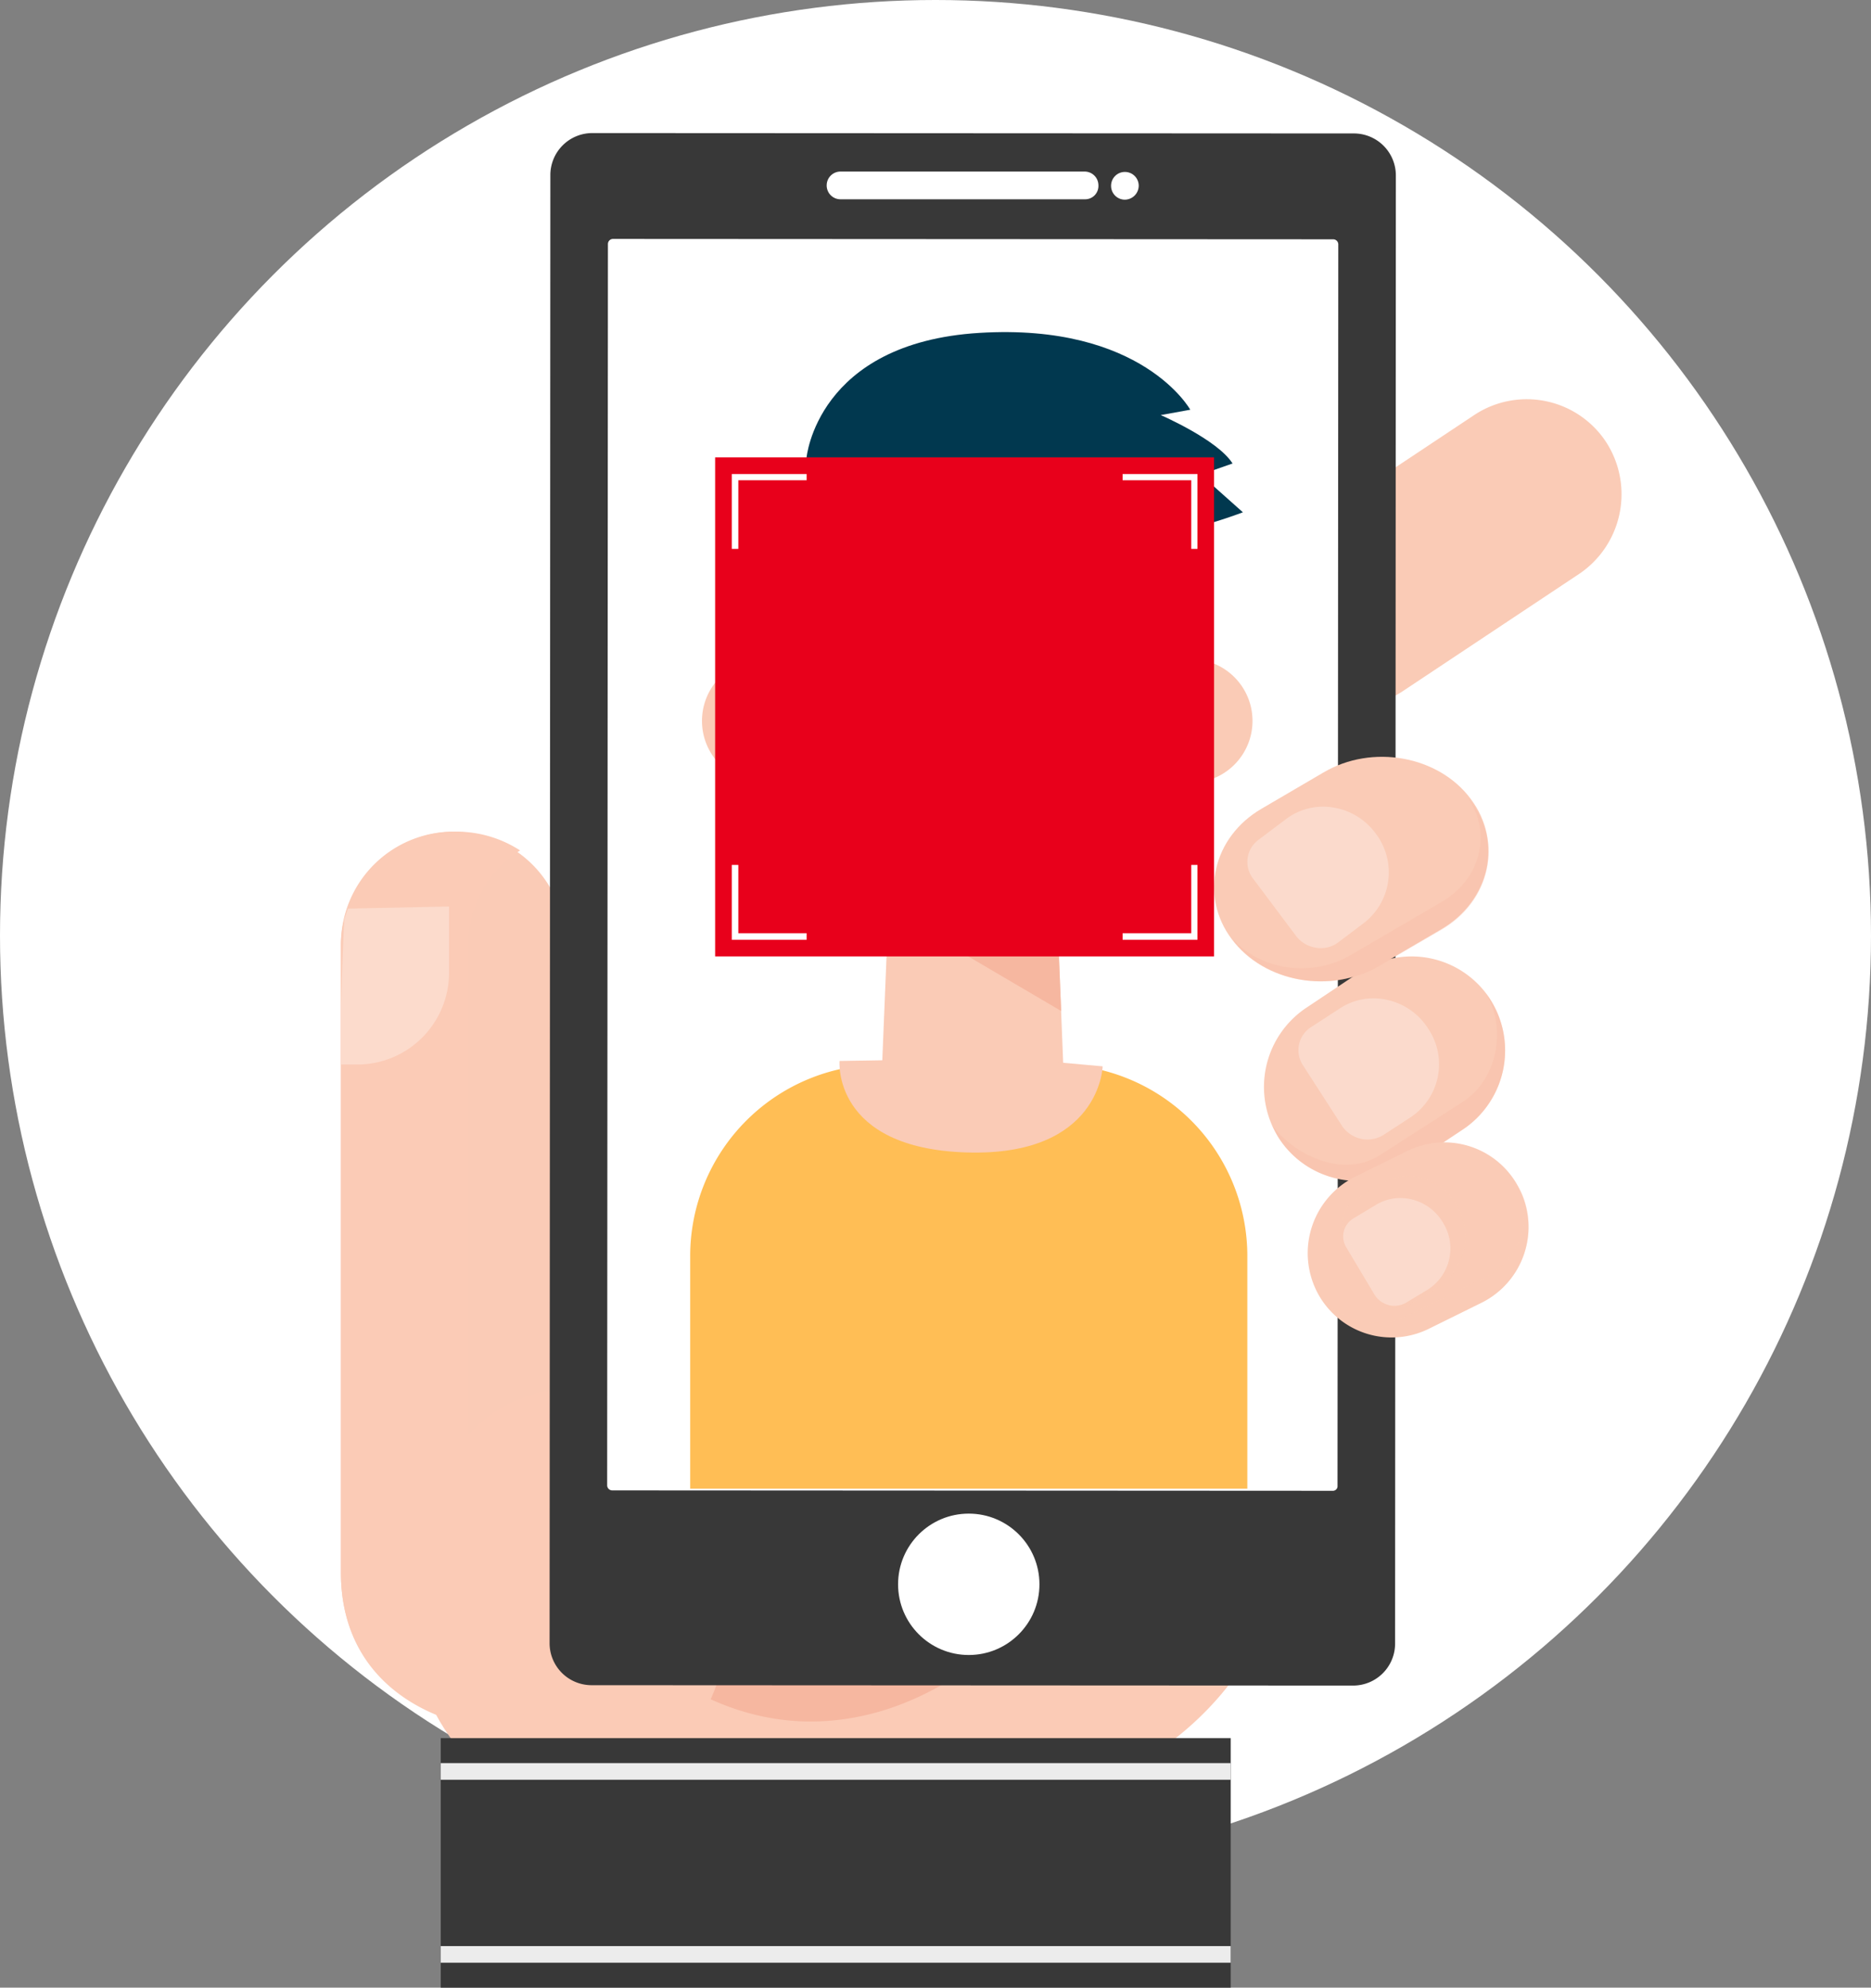 <svg id="illustration_scan" data-name="illustration/scan" xmlns="http://www.w3.org/2000/svg" width="225" height="239" viewBox="0 0 225 239">
  <rect x="0" y="0" width="225" height="239" fill="#808080" stroke="none"/>
  <circle id="Oval" cx="112.5" cy="112.5" r="112.5" fill="#fff"/>
  <path id="Path" d="M38.906,21.007,17.686,35.114a11.426,11.426,0,0,1-15.81-3.234h0A11.552,11.552,0,0,1,5.094,15.993L26.314,1.886a11.426,11.426,0,0,1,15.81,3.234h0A11.552,11.552,0,0,1,38.906,21.007Z" transform="translate(151 48)" fill="#facbb6"/>
  <path id="Path-2" data-name="Path" d="M108.5,58.955c4.7,46.313-24.734,57.243-51.514,58.03-40.356,1.2-65.136-71.739-54.536-82.252,2.371-2.362,6.23-1.343,16.133-5.974a73.419,73.419,0,0,0,14.6-9.17c8.043-6.113,40.03-26.306,58.86-17.321C108.968,10.327,106.55,39.874,108.5,58.955Z" transform="translate(48 103)" fill="#fbcbb6"/>
  <path id="Path-3" data-name="Path" d="M91.986,50.385c-3.739,22.025-20.956,48.908-43.667,49.6C14.115,101.006-6.888,38.632,2.067,29.7c1.985-1.99,5.262-1.111,13.663-5.136a66.057,66.057,0,0,0,12.417-7.82c6.832-5.229,33.927-22.488,49.9-14.807C92.4,8.788,94.755,34.237,91.986,50.385Z" transform="translate(50 107)" fill="#f6b7a0"/>
  <path id="Path-4" data-name="Path" d="M20.25,108C12.816,108,0,103.483,0,89.1v-75.6A13.541,13.541,0,0,1,13.5,0h0A13.541,13.541,0,0,1,27,13.506V89.1C27,96.522,20.25,108,20.25,108Z" transform="translate(41 100)" fill="#facbb6"/>
  <ellipse id="Oval-2" data-name="Oval" cx="19.5" cy="25" rx="19.5" ry="25" transform="translate(49 167)" fill="#fbcbb6"/>
  <rect id="Rectangle" width="95" height="30" transform="translate(53 209)" fill="#383838"/>
  <rect id="Rectangle-2" data-name="Rectangle" width="95" height="2" transform="translate(53 234)" fill="#ececec"/>
  <path id="Path-5" data-name="Path" d="M15.3,89.1v-75.6A13.415,13.415,0,0,1,21.545,2.259,14.031,14.031,0,0,0,13.894,0h0A13.743,13.743,0,0,0,0,13.506V89.1C0,103.483,13.19,108,20.841,108c0,0,.939-1.567,2.159-3.964C18.682,101.132,15.3,96.384,15.3,89.1Z" transform="translate(41 100)" fill="#fbcbb6"/>
  <rect id="Rectangle-3" data-name="Rectangle" width="95" height="2" transform="translate(53 212)" fill="#ececec"/>
  <path id="Path-6" data-name="Path" d="M2.045,19H0v-.883C-.069,10.172.4,1.546.4,1.546L.835.25,13,0V7.851A11.043,11.043,0,0,1,2.045,19Z" transform="translate(41 109)" fill="#fcdbcc"/>
  <g id="Group" transform="translate(66 16)">
    <path id="Path-7" data-name="Path" d="M96.646,186.676,5.031,186.63A5.05,5.05,0,0,1,0,181.584L.092,5.045A5.05,5.05,0,0,1,5.123,0L96.738.046a5.05,5.05,0,0,1,5.031,5.045l-.092,176.539A5.05,5.05,0,0,1,96.646,186.676Z" transform="translate(0.092 0)" fill="#383838"/>
    <path id="Path-8" data-name="Path" d="M87.231,150.526.6,150.479a.612.612,0,0,1-.6-.6L.092.6a.612.612,0,0,1,.6-.6L87.323.046a.612.612,0,0,1,.6.6l-.092,149.276A.557.557,0,0,1,87.231,150.526Z" transform="translate(7.015 12.729)" fill="#fff"/>
    <path id="Path-9" data-name="Path" d="M31.015,3.333H1.662A1.657,1.657,0,0,1,0,1.666H0A1.657,1.657,0,0,1,1.662,0H31.015a1.657,1.657,0,0,1,1.662,1.666h0A1.6,1.6,0,0,1,31.015,3.333Z" transform="translate(33.415 4.629)" fill="#fff"/>
    <path id="Path-10" data-name="Path" d="M1.662,3.333h0A1.657,1.657,0,0,1,0,1.666H0A1.657,1.657,0,0,1,1.662,0h0A1.657,1.657,0,0,1,3.323,1.666h0A1.687,1.687,0,0,1,1.662,3.333Z" transform="translate(67.615 4.675)" fill="#fff"/>
  </g>
  <path id="Path-11" data-name="Path" d="M23.976,20.778l-6.532,4.357a11.25,11.25,0,0,1-15.593-3.2h0A11.445,11.445,0,0,1,5.024,6.222l6.532-4.357a11.25,11.25,0,0,1,15.593,3.2h0A11.437,11.437,0,0,1,23.976,20.778Z" transform="translate(152 115)" fill="#facbb6"/>
  <path id="Path-12" data-name="Path" d="M26.191.685C26.1.548,25.8.137,25.708,0,28.291,4.206,27.228,10.4,23,13.142l-9.957,6.4C8.818,22.285,3.006,19.847,0,15.915c.094.137.749,1.478.843,1.569a11.15,11.15,0,0,0,15.4,3.338l6.669-4.3A11.414,11.414,0,0,0,26.191.685Z" transform="translate(152.918 119.338)" fill="#f6b7a0" opacity="0.3"/>
  <path id="Shape" d="M8.259,16.955A3.675,3.675,0,0,1,5.9,15.6L.658,8.6A3.29,3.29,0,0,1,1.319,4L4.671,1.472a7.361,7.361,0,0,1,5.477-1.4,7.808,7.808,0,0,1,5.24,3.115A7.657,7.657,0,0,1,14.067,13.93L10.9,16.323A3.7,3.7,0,0,1,8.779,17,2.028,2.028,0,0,1,8.259,16.955Z" transform="matrix(0.998, 0.07, -0.07, 0.998, 156.614, 119.428)" fill="#fff" opacity="0.3"/>
  <g id="Group-2" data-name="Group" transform="translate(157 137)">
    <path id="Path-13" data-name="Path" d="M20.878,19.3l-6.361,3.138a10.084,10.084,0,0,1-13.5-4.662h0A10.25,10.25,0,0,1,5.639,4.164L12,1.026A10.084,10.084,0,0,1,25.5,5.687h0A10.17,10.17,0,0,1,20.878,19.3Z" transform="translate(0.264 0.359)" fill="#facbb6"/>
    <path id="Path-14" data-name="Path" d="M24.666.369C24.62.231,24.529.138,24.483,0a8.523,8.523,0,0,1-4.027,10.938l-9.427,4.615A8.383,8.383,0,0,1,0,12c.046.138.092.231.137.369a10.045,10.045,0,0,0,13.5,4.662L20,13.892A10.094,10.094,0,0,0,24.666.369Z" transform="translate(1.144 5.677)" fill="#facbb6" opacity="0.3"/>
    <path id="Shape-2" data-name="Shape" d="M5.994,15.633a3.109,3.109,0,0,1-1.922-1.57L.365,7.048a3.2,3.2,0,0,1,1.144-4.2L4.712.91A6.012,6.012,0,0,1,9.655.264a6.972,6.972,0,0,1,4.21,3.461,7.377,7.377,0,0,1-2.471,9.739l-3.02,1.8a2.425,2.425,0,0,1-1.556.508A2.584,2.584,0,0,1,5.994,15.633Z" transform="translate(4.44 4.398)" fill="#facbb6" opacity="0.3"/>
  </g>
  <path id="Path-15" data-name="Path" d="M67,51H0V23.073A23.031,23.031,0,0,1,22.978,0H44.022A23.031,23.031,0,0,1,67,23.073V51Z" transform="translate(83 128)" fill="#ffbe55"/>
  <path id="Path-16" data-name="Path" d="M27.29,20.758l-7.441,4.355c-5.86,3.465-13.859,2.014-17.719-3.184h0C-1.777,16.731-.15,9.66,5.71,6.242l7.441-4.355c5.86-3.465,13.859-2.014,17.719,3.184h0C34.777,10.269,33.15,17.34,27.29,20.758Z" transform="translate(146 91)" fill="#facbb6"/>
  <path id="Path-17" data-name="Path" d="M28.886.37A2.314,2.314,0,0,0,28.563,0c2.866,4.2,1.479,9.746-3.235,12.472l-11,6.421C9.613,21.617,3.281,20.6,0,16.629A2.562,2.562,0,0,0,.277,17c3.882,5.127,11.786,6.559,17.609,3.141l7.395-4.3C31.151,12.472,32.769,5.5,28.886.37Z" transform="translate(148 96)" fill="#f6b7a0" opacity="0.3"/>
  <path id="Shape-3" data-name="Shape" d="M8.269,16.955A3.679,3.679,0,0,1,5.906,15.6L.659,8.6A3.287,3.287,0,0,1,1.32,4L4.676,1.472A7.377,7.377,0,0,1,10.16.072a7.821,7.821,0,0,1,5.247,3.115A7.694,7.694,0,0,1,14.083,13.93l-3.167,2.393A3.4,3.4,0,0,1,8.789,17,2.035,2.035,0,0,1,8.269,16.955Z" transform="translate(150 97)" fill="#fff" opacity="0.3"/>
  <circle id="Oval-3" data-name="Oval" cx="8.5" cy="8.5" r="8.5" transform="translate(108 182)" fill="#fff"/>
  <g id="Group-3" data-name="Group" transform="translate(84 39)">
    <path id="Path-18" data-name="Path" d="M22.089,25.78,21.072.554,1.206,0,0,29.568C-.134,32.8,2.685,32.2,5.919,32.063l10.949-.554A5.5,5.5,0,0,0,22.089,25.78Z" transform="translate(21.85 65.102)" fill="#facbb6"/>
    <path id="Path-19" data-name="Path" d="M0,5.267,19.82,16.909,19.127,0Z" transform="translate(23.795 65.657)" fill="#f6b7a0"/>
    <path id="Path-20" data-name="Path" d="M14.876,7.438A7.438,7.438,0,1,1,7.438,0,7.433,7.433,0,0,1,14.876,7.438Z" transform="translate(51.746 40.247)" fill="#facbb6"/>
    <circle id="Oval-4" data-name="Oval" cx="7.438" cy="7.438" r="7.438" transform="translate(0.418 40.247)" fill="#facbb6"/>
    <path id="Path-21" data-name="Path" d="M46.386,23.476a105.264,105.264,0,0,1-2.726,23.47c-1.34,5.683-5.128,9.656-10.441,12.844l-.97.554a18.592,18.592,0,0,1-18.665.231h0C7.809,57.295,3.79,52.952,2.542,46.853A149.594,149.594,0,0,1,.048,23.476S-2.124-.455,22.87.007C47.865.515,46.386,23.476,46.386,23.476Z" transform="translate(10.257 10.903)" fill="#facbb6"/>
    <g id="Group-4" data-name="Group" transform="translate(5.962 16.084)">
      <path id="Path-22" data-name="Path" d="M5.534,28S10.8,11,6.966,0C7.013,0-7.725,4.2,5.534,28Z" transform="translate(0.148 0.046)" fill="#01384f"/>
      <path id="Path-23" data-name="Path" d="M4.009,28S-2.644,11,1.191,0C1.145,0,14.912,3.373,4.009,28Z" transform="translate(45.748 0.046)" fill="#01384f"/>
    </g>
    <path id="Path-24" data-name="Path" d="M1.2,16.56s4.2-7.623,11.781-3.419,15.061,8.224,28.6,4.9l-1.8-9.148s-18.8-20-39.778,0Z" transform="translate(12.984 7.193)" fill="#01384f"/>
    <path id="Path-25" data-name="Path" d="M0,15.157S1.2,1.3,20.79.1s25.364,9.24,25.364,9.24L42.6,9.983s6.838,2.957,8.639,5.821L47.4,17.144l5.082,4.528S36.5,27.862,27.674,24.536L20.328,13.448Z" transform="translate(12.984 0.927)" fill="#01384f"/>
    <path id="Path-26" data-name="Path" d="M8.278,0,.008.139s-.878,10.487,15.246,11S31.655.785,31.655.785L22.924,0H8.278Z" transform="translate(16.949 88.433)" fill="#facbb6"/>
  </g>
  <path id="Shape-4" data-name="Shape" d="M0,60V0H60V60Z" transform="translate(86 55)" fill="#e8001b"/>
  <path id="Path-27" data-name="Path" d="M9,9H8.254V.746H0V0H9Z" transform="translate(135 57)" fill="#fff"/>
  <path id="Path-28" data-name="Path" d="M.789,9H0V0H9V.746H.789Z" transform="translate(88 57)" fill="#fff"/>
  <path id="Path-29" data-name="Path" d="M9,9H0V0H.789V8.211H9Z" transform="translate(88 104)" fill="#fff"/>
  <path id="Path-30" data-name="Path" d="M9,9H0V8.211H8.254V0H9Z" transform="translate(135 104)" fill="#fff"/>
  <path id="Shape-5" data-name="Shape" d="M6.316,12.966A2.81,2.81,0,0,1,4.511,11.93L.5,6.58a2.516,2.516,0,0,1,.506-3.521L3.572,1.125A5.629,5.629,0,0,1,7.761.055a5.97,5.97,0,0,1,4.007,2.382,5.855,5.855,0,0,1-1.01,8.216l-2.419,1.83A2.829,2.829,0,0,1,6.713,13,1.551,1.551,0,0,1,6.316,12.966Z" transform="matrix(0.995, 0.105, -0.105, 0.995, 162.076, 143.356)" fill="#fff" opacity="0.3"/>
</svg>
